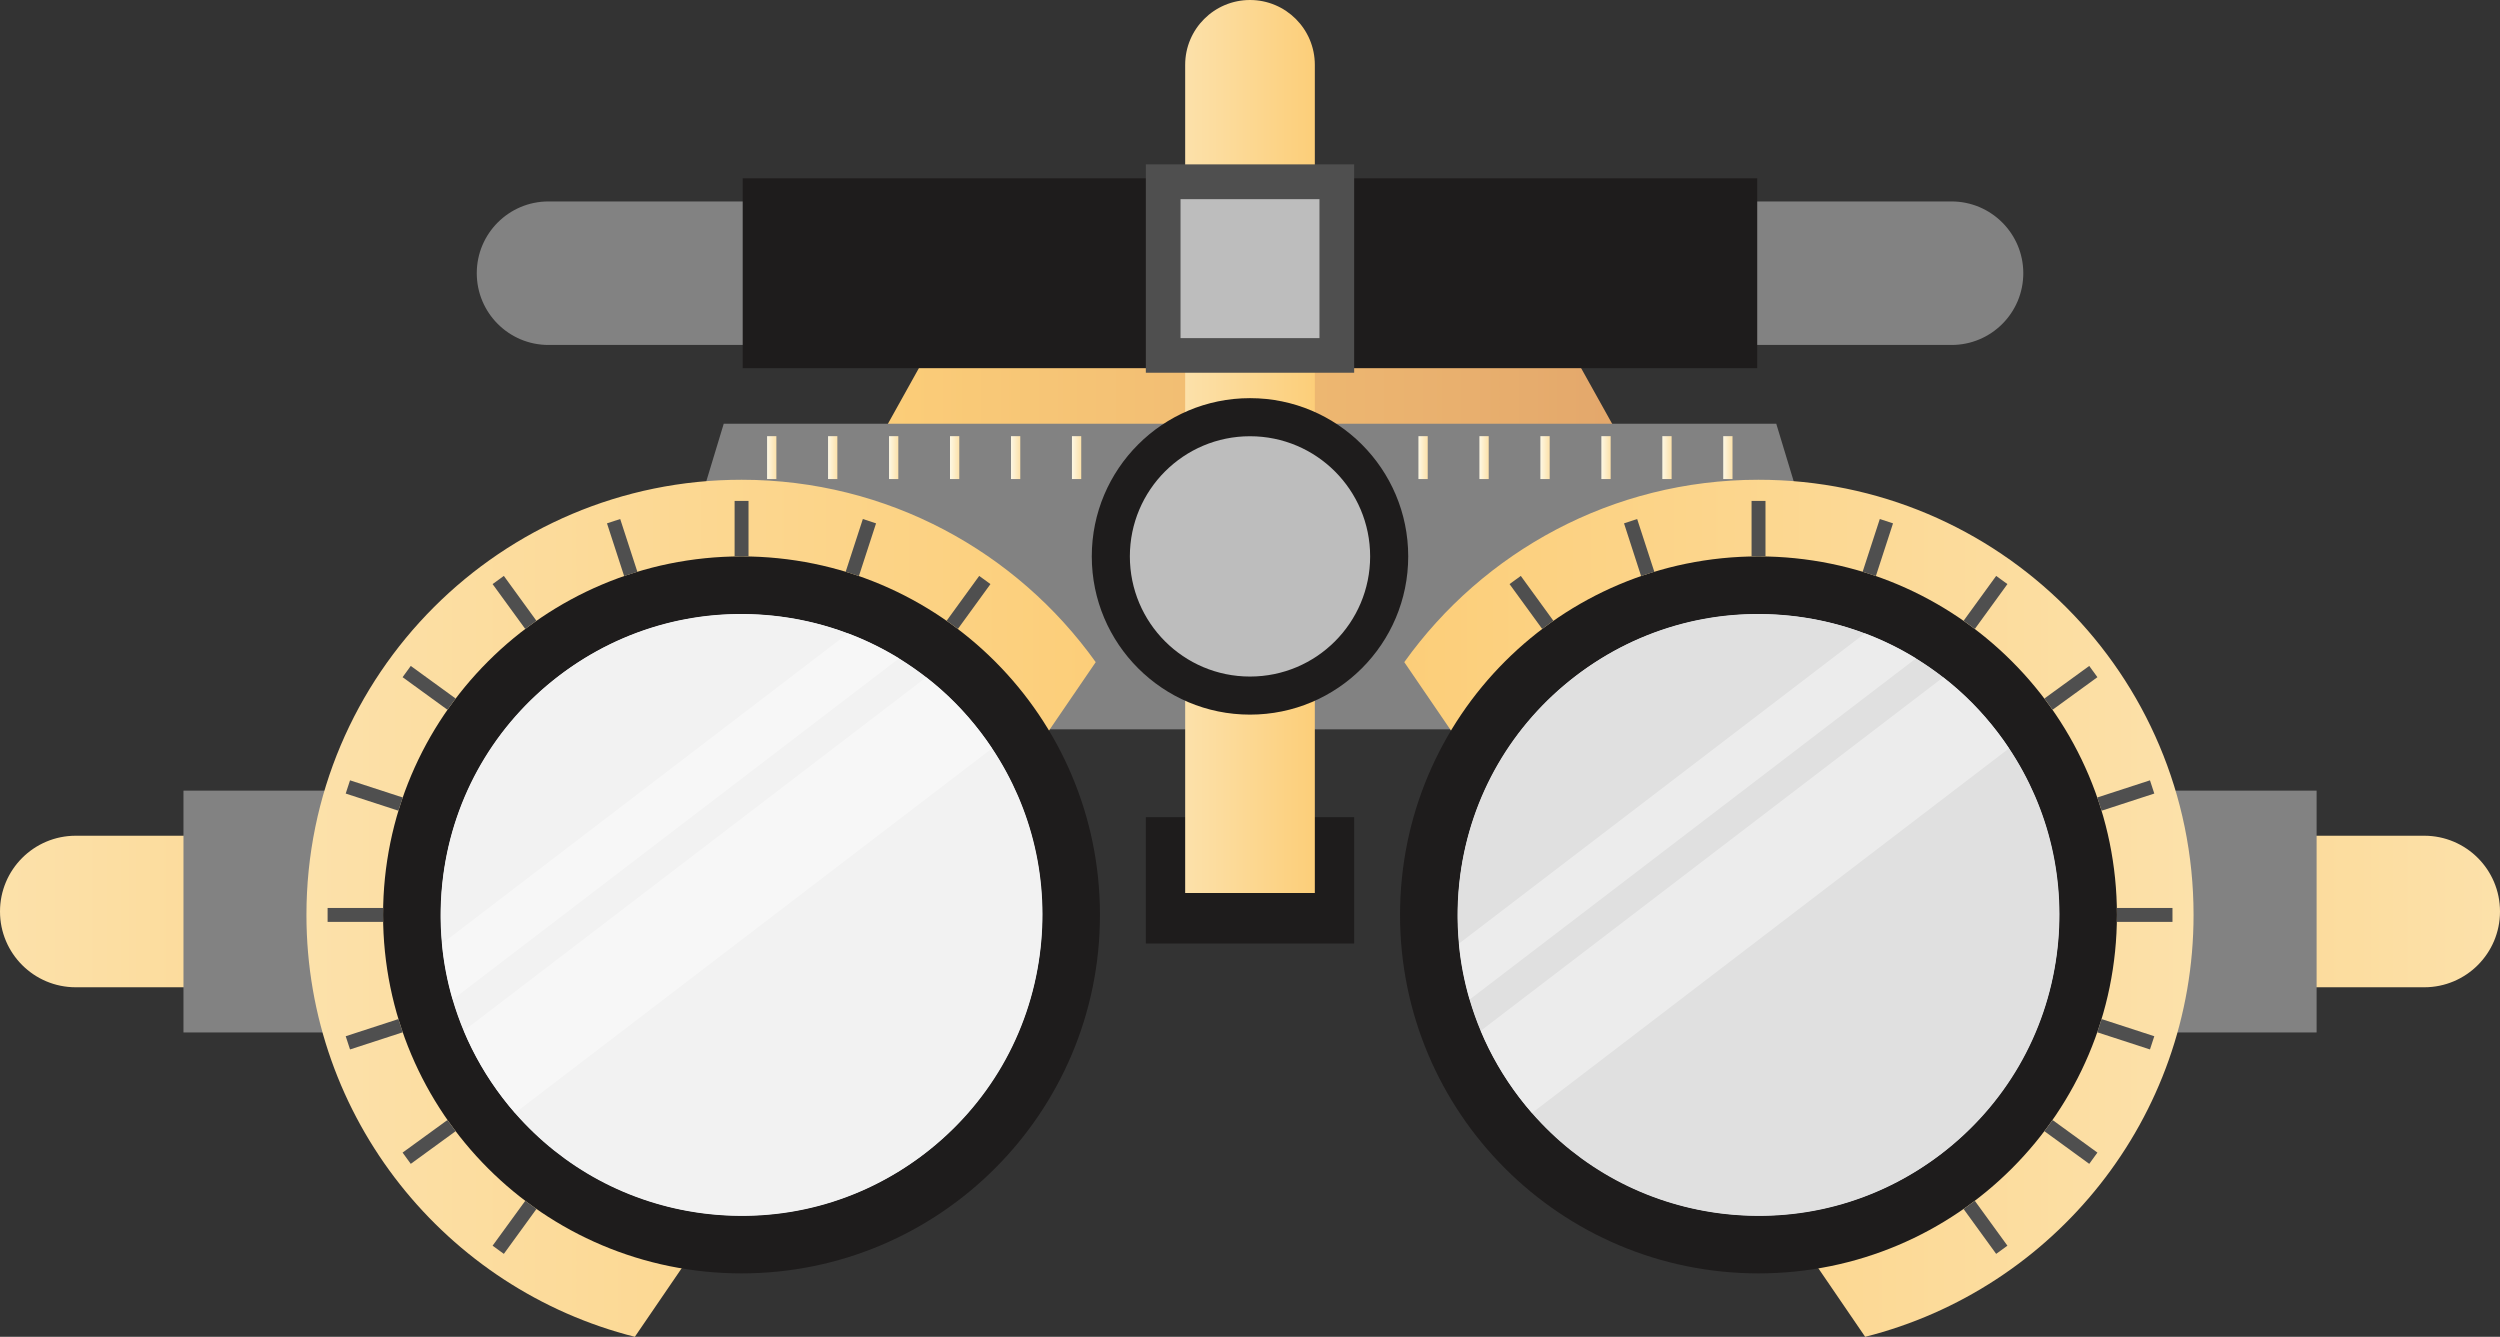 <svg width="288" height="154" viewBox="0 0 288 154" fill="none" xmlns="http://www.w3.org/2000/svg">
<rect x="0" y="0" width="288" height="154" fill="#333333" stroke="none"/>
<path d="M71.864 96.276H8.728C3.906 96.276 0 100.183 0 105.005C0 109.828 3.906 113.734 8.728 113.734H71.864C76.686 113.734 80.592 109.828 80.592 105.005C80.592 100.192 76.686 96.276 71.864 96.276Z" fill="url(#paint0_linear_377_11772)"/>
<path d="M187.115 51.324H100.894L107.338 39.748H180.661L187.115 51.324Z" fill="url(#paint1_linear_377_11772)"/>
<path d="M156 94.137H132V108.695H156V94.137Z" fill="#1E1C1C"/>
<path d="M215.293 84.021H72.707L83.375 48.813H204.625L215.293 84.021Z" fill="#828282"/>
<path d="M144 0C139.876 0 136.532 3.345 136.532 7.469V102.875H151.468V7.469C151.468 3.345 148.124 0 144 0Z" fill="url(#paint2_linear_377_11772)"/>
<path d="M224.809 23.206H63.19C58.622 23.206 54.924 26.904 54.924 31.473C54.924 36.041 58.622 39.74 63.19 39.74H224.819C229.387 39.74 233.084 36.041 233.084 31.473C233.084 26.913 229.377 23.206 224.809 23.206Z" fill="#828282"/>
<path d="M202.432 20.541H85.559V42.414H202.432V20.541Z" fill="#1E1C1C"/>
<path d="M89.438 91.082H21.136V118.938H89.438V91.082Z" fill="#828282"/>
<path d="M216.136 113.734H279.272C284.094 113.734 288 109.828 288 105.005C288 100.183 284.094 96.276 279.272 96.276H216.136C211.314 96.276 207.408 100.183 207.408 105.005C207.408 109.828 211.323 113.734 216.136 113.734Z" fill="url(#paint3_linear_377_11772)"/>
<path d="M198.562 118.938H266.873V91.082H198.562V118.938Z" fill="#828282"/>
<path d="M144 82.325C154.066 82.325 162.227 74.164 162.227 64.096C162.227 54.029 154.066 45.867 144 45.867C133.934 45.867 125.773 54.029 125.773 64.096C125.773 74.164 133.934 82.325 144 82.325Z" fill="#1E1C1C"/>
<path d="M144 77.938C151.644 77.938 157.84 71.741 157.84 64.097C157.84 56.452 151.644 50.255 144 50.255C136.356 50.255 130.16 56.452 130.16 64.097C130.16 71.741 136.356 77.938 144 77.938Z" fill="#BDBDBD"/>
<path d="M156 18.936H132V42.939H156V18.936Z" fill="#4F4F4F"/>
<path d="M152.003 22.943H135.997V38.951H152.003V22.943Z" fill="#BDBDBD"/>
<path d="M89.438 50.246H88.369V55.186H89.438V50.246Z" fill="url(#paint4_linear_377_11772)"/>
<path d="M96.463 50.246H95.393V55.186H96.463V50.246Z" fill="url(#paint5_linear_377_11772)"/>
<path d="M103.486 50.246H102.417V55.186H103.486V50.246Z" fill="url(#paint6_linear_377_11772)"/>
<path d="M110.51 50.246H109.441V55.186H110.51V50.246Z" fill="url(#paint7_linear_377_11772)"/>
<path d="M117.535 50.246H116.465V55.186H117.535V50.246Z" fill="url(#paint8_linear_377_11772)"/>
<path d="M124.559 50.246H123.489V55.186H124.559V50.246Z" fill="url(#paint9_linear_377_11772)"/>
<path d="M164.474 50.246H163.405V55.186H164.474V50.246Z" fill="url(#paint10_linear_377_11772)"/>
<path d="M171.499 50.246H170.429V55.186H171.499V50.246Z" fill="url(#paint11_linear_377_11772)"/>
<path d="M178.523 50.246H177.453V55.186H178.523V50.246Z" fill="url(#paint12_linear_377_11772)"/>
<path d="M185.547 50.246H184.478V55.186H185.547V50.246Z" fill="url(#paint13_linear_377_11772)"/>
<path d="M192.571 50.246H191.501V55.186H192.571V50.246Z" fill="url(#paint14_linear_377_11772)"/>
<path d="M199.586 50.246H198.517V55.186H199.586V50.246Z" fill="url(#paint15_linear_377_11772)"/>
<path d="M126.227 76.279C117.136 63.562 102.254 55.268 85.423 55.268C57.743 55.268 35.302 77.712 35.302 105.395C35.302 128.837 51.399 148.525 73.133 154L126.227 76.279Z" fill="url(#paint16_linear_377_11772)"/>
<path d="M85.423 146.694C108.228 146.694 126.716 128.204 126.716 105.395C126.716 82.587 108.228 64.097 85.423 64.097C62.617 64.097 44.13 82.587 44.13 105.395C44.13 128.204 62.617 146.694 85.423 146.694Z" fill="#1E1C1C"/>
<path d="M85.423 140.032C104.549 140.032 120.054 124.524 120.054 105.395C120.054 86.266 104.549 70.759 85.423 70.759C66.296 70.759 50.791 86.266 50.791 105.395C50.791 124.524 66.296 140.032 85.423 140.032Z" fill="url(#paint17_linear_377_11772)"/>
<path d="M86.23 57.706H84.626V64.097H86.23V57.706Z" fill="#4F4F4F"/>
<path d="M73.423 65.864L71.901 66.363L69.925 60.29L71.448 59.791L73.423 65.864Z" fill="#4F4F4F"/>
<path d="M61.795 71.512L60.508 72.454L56.747 67.287L58.043 66.345L61.795 71.512Z" fill="#4F4F4F"/>
<path d="M52.487 80.468L51.544 81.764L46.378 78.011L47.321 76.715L52.487 80.468Z" fill="#4F4F4F"/>
<path d="M46.396 91.871L45.897 93.394L39.825 91.417L40.323 89.894L46.396 91.871Z" fill="#4F4F4F"/>
<path d="M44.13 104.598H37.74V106.202H44.13V104.598Z" fill="#4F4F4F"/>
<path d="M45.897 117.397L46.396 118.92L40.323 120.896L39.825 119.373L45.897 117.397Z" fill="#4F4F4F"/>
<path d="M51.544 129.027L52.487 130.314L47.321 134.076L46.378 132.78L51.544 129.027Z" fill="#4F4F4F"/>
<path d="M60.508 138.336L61.795 139.279L58.043 144.446L56.747 143.503L60.508 138.336Z" fill="#4F4F4F"/>
<path d="M110.347 72.454L109.051 71.512L112.804 66.345L114.1 67.287L110.347 72.454Z" fill="#4F4F4F"/>
<path d="M98.945 66.363L97.423 65.864L99.399 59.791L100.921 60.29L98.945 66.363Z" fill="#4F4F4F"/>
<path d="M112.967 84.347C113.429 84.955 113.873 85.571 114.29 86.206C118.958 93.213 120.906 101.57 119.782 109.991C118.559 119.174 113.828 127.323 106.468 132.943C99.109 138.563 90.009 140.983 80.828 139.76C72.408 138.636 64.858 134.566 59.32 128.22C58.822 127.649 58.341 127.06 57.879 126.453C56.048 124.051 54.553 121.467 53.42 118.757C52.922 117.578 52.505 116.382 52.142 115.158C51.526 113.064 51.109 110.907 50.909 108.722C50.665 106.121 50.71 103.465 51.063 100.809C52.287 91.626 57.018 83.477 64.378 77.857C71.737 72.237 80.837 69.817 90.018 71.04C92.674 71.394 95.248 72.046 97.695 72.971C99.752 73.742 101.719 74.712 103.577 75.854C104.656 76.525 105.707 77.25 106.713 78.029C109.033 79.824 111.136 81.945 112.967 84.347Z" fill="#F2F2F2"/>
<path opacity="0.4" d="M103.577 75.836L52.142 115.149C51.526 113.055 51.109 110.898 50.909 108.713L97.695 72.953C99.752 73.733 101.719 74.694 103.577 75.836Z" fill="white"/>
<path opacity="0.4" d="M112.967 84.348C113.429 84.955 113.873 85.571 114.29 86.206L59.32 128.221C58.822 127.65 58.341 127.06 57.879 126.453C56.048 124.051 54.553 121.468 53.42 118.757L106.713 78.02C109.033 79.824 111.136 81.945 112.967 84.348Z" fill="white"/>
<path d="M161.773 76.279C170.864 63.562 185.746 55.268 202.577 55.268C230.257 55.268 252.698 77.712 252.698 105.395C252.698 128.837 236.601 148.525 214.867 154L161.773 76.279Z" fill="url(#paint18_linear_377_11772)"/>
<path d="M202.577 146.694C225.383 146.694 243.87 128.204 243.87 105.395C243.87 82.587 225.383 64.097 202.577 64.097C179.772 64.097 161.284 82.587 161.284 105.395C161.284 128.204 179.772 146.694 202.577 146.694Z" fill="#1E1C1C"/>
<path d="M202.577 140.032C221.704 140.032 237.209 124.524 237.209 105.395C237.209 86.266 221.704 70.759 202.577 70.759C183.451 70.759 167.946 86.266 167.946 105.395C167.946 124.524 183.451 140.032 202.577 140.032Z" fill="url(#paint19_linear_377_11772)"/>
<path d="M203.384 57.706H201.78V64.097H203.384V57.706Z" fill="#4F4F4F"/>
<path d="M214.577 65.864L216.1 66.363L218.076 60.29L216.553 59.791L214.577 65.864Z" fill="#4F4F4F"/>
<path d="M226.206 71.512L227.502 72.454L231.254 67.287L229.958 66.345L226.206 71.512Z" fill="#4F4F4F"/>
<path d="M235.514 80.468L236.456 81.764L241.622 78.011L240.68 76.715L235.514 80.468Z" fill="#4F4F4F"/>
<path d="M241.604 91.871L242.103 93.394L248.175 91.417L247.677 89.894L241.604 91.871Z" fill="#4F4F4F"/>
<path d="M250.269 104.598H243.879V106.202H250.269V104.598Z" fill="#4F4F4F"/>
<path d="M242.103 117.397L241.604 118.92L247.677 120.896L248.175 119.373L242.103 117.397Z" fill="#4F4F4F"/>
<path d="M236.456 129.027L235.514 130.314L240.68 134.076L241.622 132.78L236.456 129.027Z" fill="#4F4F4F"/>
<path d="M227.502 138.336L226.206 139.279L229.958 144.446L231.254 143.503L227.502 138.336Z" fill="#4F4F4F"/>
<path d="M177.662 72.454L178.949 71.512L175.196 66.345L173.9 67.287L177.662 72.454Z" fill="#4F4F4F"/>
<path d="M189.055 66.363L190.577 65.864L188.601 59.791L187.088 60.29L189.055 66.363Z" fill="#4F4F4F"/>
<path d="M230.121 84.347C230.583 84.955 231.027 85.571 231.444 86.206C236.112 93.213 238.061 101.57 236.937 109.991C235.713 119.174 230.982 127.323 223.623 132.943C216.263 138.563 207.163 140.983 197.982 139.76C189.562 138.636 182.012 134.566 176.475 128.22C175.976 127.649 175.496 127.06 175.033 126.453C173.203 124.051 171.707 121.467 170.574 118.757C170.076 117.578 169.659 116.382 169.296 115.158C168.68 113.064 168.263 110.907 168.064 108.722C167.819 106.121 167.864 103.465 168.218 100.809C169.441 91.626 174.172 83.477 181.532 77.857C188.891 72.237 197.991 69.817 207.172 71.04C209.828 71.394 212.402 72.046 214.849 72.971C216.907 73.742 218.873 74.712 220.731 75.854C221.81 76.525 222.861 77.25 223.867 78.029C226.188 79.824 228.29 81.945 230.121 84.347Z" fill="#E0E0E0"/>
<path opacity="0.4" d="M220.731 75.836L169.296 115.149C168.68 113.055 168.263 110.898 168.063 108.713L214.849 72.953C216.906 73.733 218.873 74.694 220.731 75.836Z" fill="white"/>
<path opacity="0.4" d="M230.121 84.348C230.583 84.955 231.027 85.571 231.444 86.206L176.475 128.221C175.976 127.65 175.496 127.06 175.033 126.453C173.203 124.051 171.707 121.468 170.574 118.757L223.867 78.02C226.188 79.824 228.29 81.945 230.121 84.348Z" fill="white"/>
<defs>
<linearGradient id="paint0_linear_377_11772" x1="0" y1="105.009" x2="80.591" y2="105.009" gradientUnits="userSpaceOnUse">
<stop stop-color="#FCE1AA"/>
<stop offset="1" stop-color="#FCCE79"/>
</linearGradient>
<linearGradient id="paint1_linear_377_11772" x1="100.89" y1="45.533" x2="187.112" y2="45.533" gradientUnits="userSpaceOnUse">
<stop stop-color="#FCCE79"/>
<stop offset="1" stop-color="#E3A76B"/>
</linearGradient>
<linearGradient id="paint2_linear_377_11772" x1="136.533" y1="51.438" x2="151.469" y2="51.438" gradientUnits="userSpaceOnUse">
<stop stop-color="#FCE1AA"/>
<stop offset="1" stop-color="#FCCE79"/>
</linearGradient>
<linearGradient id="paint3_linear_377_11772" x1="288.002" y1="105.009" x2="207.412" y2="105.009" gradientUnits="userSpaceOnUse">
<stop stop-color="#FCE1AA"/>
<stop offset="1" stop-color="#FCCE79"/>
</linearGradient>
<linearGradient id="paint4_linear_377_11772" x1="88.37" y1="52.719" x2="89.436" y2="52.719" gradientUnits="userSpaceOnUse">
<stop offset="0.029" stop-color="#FDF7E2"/>
<stop offset="1" stop-color="#FCE1AA"/>
</linearGradient>
<linearGradient id="paint5_linear_377_11772" x1="95.393" y1="52.719" x2="96.46" y2="52.719" gradientUnits="userSpaceOnUse">
<stop offset="0.029" stop-color="#FDF7E2"/>
<stop offset="1" stop-color="#FCE1AA"/>
</linearGradient>
<linearGradient id="paint6_linear_377_11772" x1="102.416" y1="52.719" x2="103.483" y2="52.719" gradientUnits="userSpaceOnUse">
<stop offset="0.029" stop-color="#FDF7E2"/>
<stop offset="1" stop-color="#FCE1AA"/>
</linearGradient>
<linearGradient id="paint7_linear_377_11772" x1="109.439" y1="52.719" x2="110.506" y2="52.719" gradientUnits="userSpaceOnUse">
<stop offset="0.029" stop-color="#FDF7E2"/>
<stop offset="1" stop-color="#FCE1AA"/>
</linearGradient>
<linearGradient id="paint8_linear_377_11772" x1="116.463" y1="52.719" x2="117.53" y2="52.719" gradientUnits="userSpaceOnUse">
<stop offset="0.029" stop-color="#FDF7E2"/>
<stop offset="1" stop-color="#FCE1AA"/>
</linearGradient>
<linearGradient id="paint9_linear_377_11772" x1="123.486" y1="52.719" x2="124.553" y2="52.719" gradientUnits="userSpaceOnUse">
<stop offset="0.029" stop-color="#FDF7E2"/>
<stop offset="1" stop-color="#FCE1AA"/>
</linearGradient>
<linearGradient id="paint10_linear_377_11772" x1="163.404" y1="52.719" x2="164.471" y2="52.719" gradientUnits="userSpaceOnUse">
<stop offset="0.029" stop-color="#FDF7E2"/>
<stop offset="1" stop-color="#FCE1AA"/>
</linearGradient>
<linearGradient id="paint11_linear_377_11772" x1="170.427" y1="52.719" x2="171.494" y2="52.719" gradientUnits="userSpaceOnUse">
<stop offset="0.029" stop-color="#FDF7E2"/>
<stop offset="1" stop-color="#FCE1AA"/>
</linearGradient>
<linearGradient id="paint12_linear_377_11772" x1="177.45" y1="52.719" x2="178.517" y2="52.719" gradientUnits="userSpaceOnUse">
<stop offset="0.029" stop-color="#FDF7E2"/>
<stop offset="1" stop-color="#FCE1AA"/>
</linearGradient>
<linearGradient id="paint13_linear_377_11772" x1="184.474" y1="52.719" x2="185.541" y2="52.719" gradientUnits="userSpaceOnUse">
<stop offset="0.029" stop-color="#FDF7E2"/>
<stop offset="1" stop-color="#FCE1AA"/>
</linearGradient>
<linearGradient id="paint14_linear_377_11772" x1="191.497" y1="52.719" x2="192.564" y2="52.719" gradientUnits="userSpaceOnUse">
<stop offset="0.029" stop-color="#FDF7E2"/>
<stop offset="1" stop-color="#FCE1AA"/>
</linearGradient>
<linearGradient id="paint15_linear_377_11772" x1="198.521" y1="52.719" x2="199.587" y2="52.719" gradientUnits="userSpaceOnUse">
<stop offset="0.029" stop-color="#FDF7E2"/>
<stop offset="1" stop-color="#FCE1AA"/>
</linearGradient>
<linearGradient id="paint16_linear_377_11772" x1="35.306" y1="104.635" x2="126.226" y2="104.635" gradientUnits="userSpaceOnUse">
<stop stop-color="#FCE1AA"/>
<stop offset="1" stop-color="#FCCE79"/>
</linearGradient>
<linearGradient id="paint17_linear_377_11772" x1="50.79" y1="105.394" x2="120.057" y2="105.394" gradientUnits="userSpaceOnUse">
<stop stop-color="white"/>
<stop offset="1" stop-color="#E7ECF9"/>
</linearGradient>
<linearGradient id="paint18_linear_377_11772" x1="252.696" y1="104.635" x2="161.776" y2="104.635" gradientUnits="userSpaceOnUse">
<stop stop-color="#FCE1AA"/>
<stop offset="1" stop-color="#FCCE79"/>
</linearGradient>
<linearGradient id="paint19_linear_377_11772" x1="167.193" y1="105.394" x2="236.758" y2="105.394" gradientUnits="userSpaceOnUse">
<stop stop-color="white"/>
<stop offset="1" stop-color="#E7ECF9"/>
</linearGradient>
</defs>
</svg>
